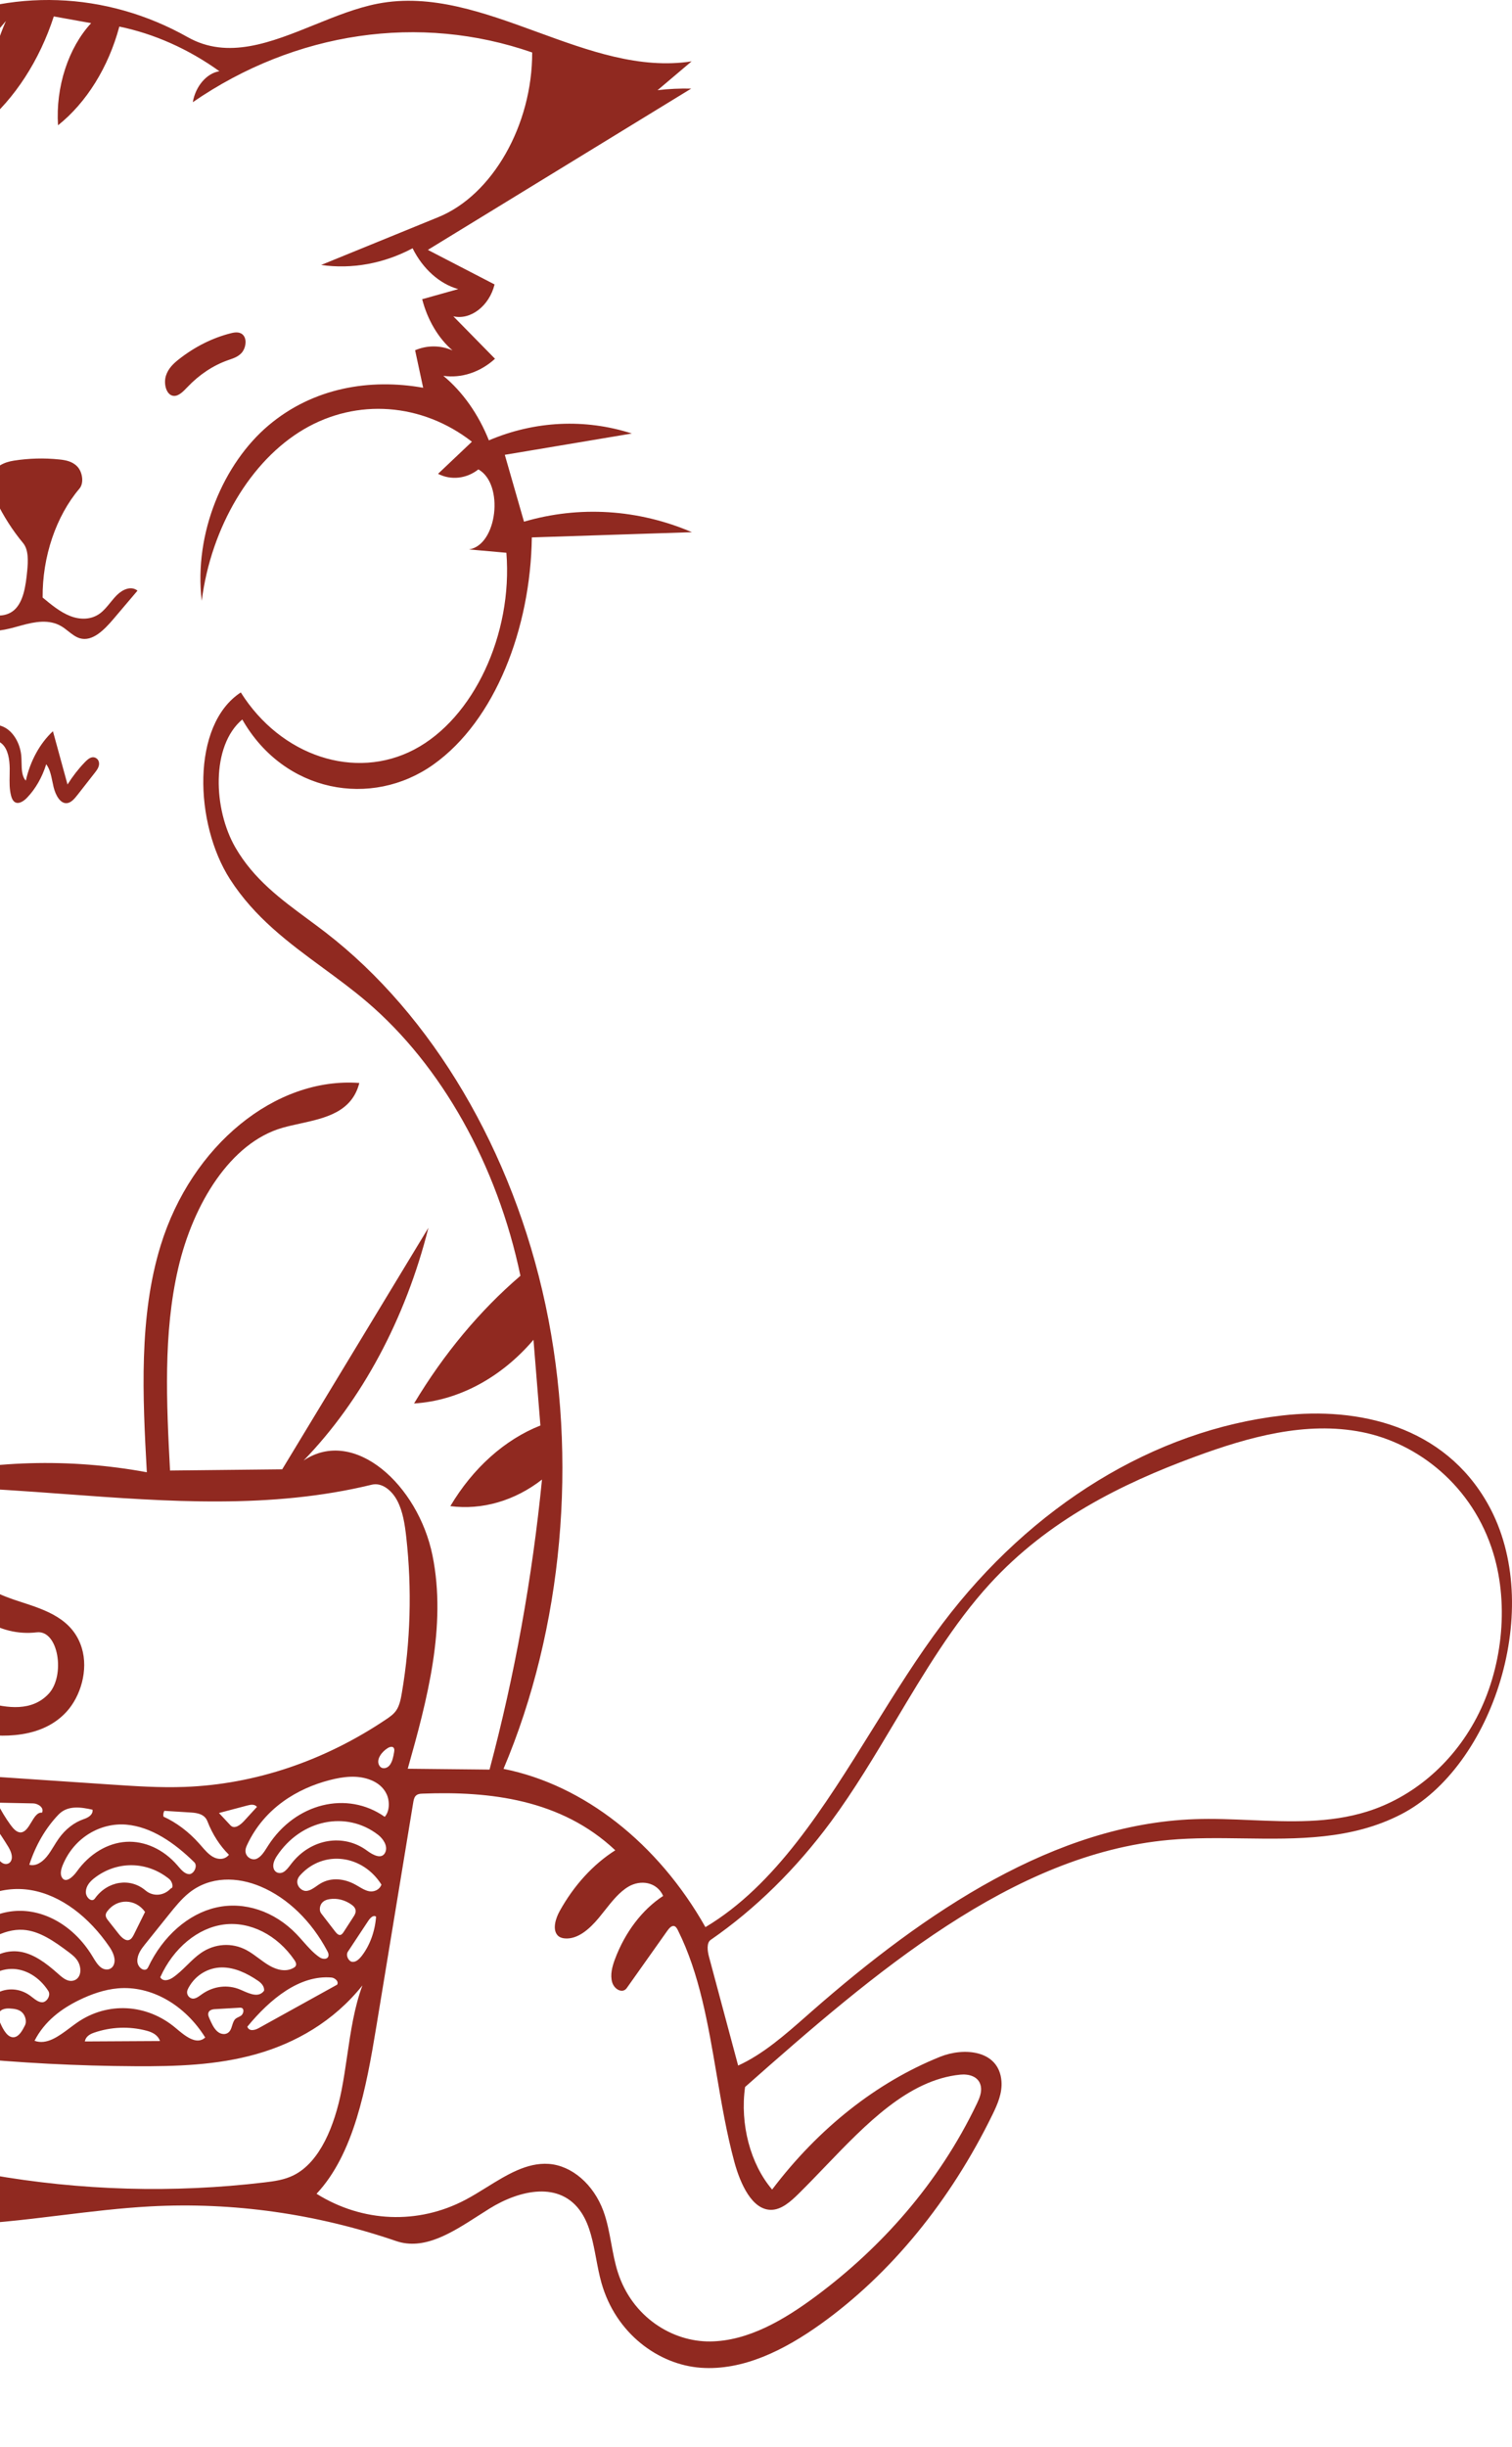 <svg width="136" height="220" viewBox="0 0 136 220" fill="none" xmlns="http://www.w3.org/2000/svg">
<path fill-rule="evenodd" clip-rule="evenodd" d="M19.735 6.404C18.594 6.582 17.588 7.751 17.341 9.188C26.582 2.832 37.744 1.198 47.869 4.719C47.878 11.251 44.296 17.534 39.431 19.519L28.885 23.823C31.667 24.218 34.526 23.696 37.111 22.321C38.029 24.172 39.541 25.524 41.216 25.99L37.974 26.9C38.452 28.763 39.428 30.41 40.701 31.503C39.621 31.03 38.419 31.025 37.337 31.489L38.062 34.861C33.282 34.013 28.175 34.846 24.149 38.249C20.122 41.653 17.419 47.91 18.144 54.014C18.993 47.378 22.548 41.407 27.323 38.597C32.098 35.787 37.955 36.219 42.447 39.712L39.4 42.599C40.57 43.194 41.956 43.042 43.03 42.2C45.375 43.528 44.726 49.017 42.179 49.397L45.548 49.696C46.132 57.025 42.593 64.583 37.266 67.383C31.94 70.182 25.27 67.99 21.658 62.252C17.174 65.181 17.488 74.059 20.684 79.036C22.914 82.51 25.986 84.767 29.063 87.028C30.394 88.006 31.726 88.984 32.991 90.062C39.712 95.789 44.721 104.719 46.811 114.697C43.161 117.823 39.915 121.718 37.243 126.176C41.197 125.94 45.069 123.877 47.985 120.452L48.608 128.157C45.406 129.418 42.53 131.992 40.507 135.407C43.359 135.779 46.302 134.926 48.751 133.018C47.873 141.884 46.29 150.635 44.033 159.092L36.675 159.015C38.421 152.843 40.189 146.203 38.903 139.85C37.617 133.496 31.849 128.251 27.308 131.307C32.53 125.923 36.484 118.552 38.534 110.383L25.384 132.097L15.294 132.206C14.976 126.124 14.671 119.89 16.023 114.045C17.374 108.2 20.749 102.728 25.398 101.395C25.903 101.25 26.44 101.133 26.984 101.013C29.257 100.515 31.653 99.99 32.32 97.363C24.783 96.802 17.227 102.975 14.455 111.959C12.48 118.36 12.828 125.496 13.206 132.361C6.238 131.076 -0.897 131.282 -7.812 132.97C-9.012 127.735 -10.257 122.383 -12.776 117.98C-15.294 113.577 -19.382 110.237 -23.625 110.781C-16.791 112.08 -13.406 121.795 -10.829 129.995C-8.252 138.196 -3.575 147.563 3.305 146.752C5.265 146.521 5.888 150.638 4.387 152.265C2.885 153.891 0.654 153.581 -1.268 153.043C-11.17 150.271 -20.414 143.767 -27.546 134.555C-28.935 132.761 -30.278 130.798 -30.92 128.411C-31.711 125.465 -31.343 122.212 -30.662 119.221C-27.184 103.943 -16.481 93.474 -6.309 84.314C-0.836 79.386 -1.033 67.174 -6.659 62.538C-10.823 67.379 -16.377 70.764 -21.97 69.975C-27.563 69.185 -32.857 63.326 -33.038 56.131C-31.281 55.933 -29.559 55.243 -28.028 54.123C-29.531 53.44 -31.224 53.469 -32.712 54.204C-33.117 52.265 -32.822 50.105 -31.926 48.458L-28.737 48.022C-29.378 47.094 -30.272 46.459 -31.227 46.253C-28.925 41.347 -23.583 40.004 -19.302 41.662C-15.021 43.32 -11.555 47.27 -8.238 51.108C-11.696 41.407 -21.075 38.281 -29.263 36.293L-25.69 33.585C-27.755 32.865 -30.033 33.203 -31.914 34.509C-30.686 36.456 -29.028 37.953 -27.184 38.783C-30.132 44.151 -35.335 47.355 -40.454 46.953C-45.486 46.559 -50.611 48.53 -54.639 52.409C-48.093 49.004 -40.942 47.519 -33.89 48.101L-35.062 54.598C-39.133 55.572 -43.018 57.796 -46.298 61.03L-35.211 56.24C-34.1 63.506 -29.607 69.751 -24.039 71.77C-18.471 73.789 -12.085 71.488 -8.159 66.049C-3.992 67.106 -2.992 74.802 -5.27 79.39C-7.074 83.022 -10.024 85.284 -12.948 87.527L-12.949 87.527L-12.949 87.528L-12.949 87.528L-12.949 87.528L-12.949 87.528L-12.95 87.528L-12.95 87.528L-12.95 87.528L-12.95 87.529L-12.95 87.529L-12.951 87.529L-12.951 87.529C-13.719 88.118 -14.485 88.706 -15.229 89.317C-24.175 96.67 -30.648 108.783 -32.755 122.117C-34.863 135.451 -32.577 149.83 -26.566 161.052C-36.495 165.859 -43.096 180.011 -41.688 193.471C-41.655 193.78 -41.62 194.09 -41.584 194.401L-41.584 194.401C-41.371 196.242 -41.154 198.122 -41.643 199.851C-42.214 201.874 -44.265 203.372 -45.613 202.087C-49.459 198.424 -53.969 195.91 -58.684 194.8C-61.46 194.146 -65.534 195.615 -64.942 199.146C-64.745 200.323 -64.02 201.221 -63.317 202.021C-56.019 210.319 -47.131 216.311 -37.654 219.32C-35.51 220 -33.128 220.496 -31.184 219.152C-28.417 217.239 -27.963 212.949 -27.506 208.639C-27.058 204.403 -26.607 200.148 -23.956 198.113C-21.561 196.275 -18.611 197.306 -15.846 198.272L-15.844 198.272L-15.835 198.275C-15.469 198.403 -15.107 198.53 -14.749 198.648C-8.173 200.829 -1.354 199.997 5.468 199.164L5.468 199.164C8.161 198.835 10.855 198.507 13.534 198.363C20.967 197.965 28.447 199.02 35.634 201.479C38.137 202.335 40.626 200.737 42.996 199.216C43.348 198.99 43.698 198.765 44.044 198.551C46.723 196.893 50.395 196.02 52.306 198.938C53.062 200.092 53.341 201.57 53.622 203.057C53.76 203.792 53.9 204.529 54.097 205.23C55.384 209.799 59.244 212.598 63.034 212.869C66.825 213.141 70.526 211.302 73.838 208.929C80.113 204.433 85.48 197.884 89.286 190.078C89.729 189.169 90.167 188.159 90.078 187.094C89.844 184.28 86.681 184.059 84.57 184.907C78.861 187.2 73.613 191.345 69.452 196.847C67.496 194.565 66.544 190.959 67.018 187.627C78.65 177.338 91.034 166.697 105.14 165.418C107.352 165.217 109.598 165.248 111.84 165.279C116.711 165.347 121.568 165.414 126.033 163.109C134.26 158.862 139.012 144.5 133.858 135.263C129.893 128.156 122.14 126.479 115.342 127.258C103.852 128.574 92.792 135.342 84.781 145.96C82.555 148.911 80.523 152.176 78.496 155.435C74.109 162.488 69.739 169.513 63.451 173.256C59.181 165.701 52.49 160.459 45.289 159.027C50.63 146.419 52.013 131.157 49.067 117.321C46.122 103.485 38.881 91.228 29.28 83.826C28.76 83.424 28.229 83.033 27.697 82.641L27.695 82.639L27.695 82.639L27.695 82.639L27.694 82.639L27.694 82.638L27.694 82.638L27.693 82.638L27.693 82.638L27.693 82.638L27.692 82.637L27.692 82.637L27.692 82.637L27.692 82.637L27.691 82.636L27.691 82.636L27.691 82.636L27.69 82.636L27.69 82.635L27.69 82.635C25.272 80.852 22.83 79.052 21.183 76.213C19.172 72.747 18.972 67.053 21.793 64.684C25.545 71.27 33.418 72.692 38.985 68.733C44.553 64.773 47.724 56.464 47.836 48.316L62.238 47.847C57.397 45.775 52.108 45.444 47.132 46.901L45.406 40.89L56.834 38.974C52.618 37.615 48.099 37.832 43.974 39.59C43.037 37.241 41.608 35.218 39.877 33.788C41.502 34.024 43.191 33.467 44.525 32.255L40.776 28.438C42.329 28.803 44.014 27.5 44.485 25.572L38.484 22.466L62.172 7.965C61.163 7.942 60.153 7.989 59.147 8.107L62.209 5.517C57.534 6.24 52.923 4.556 48.317 2.875C43.55 1.134 38.789 -0.604 33.969 0.331C32.076 0.699 30.17 1.469 28.276 2.236C24.366 3.817 20.502 5.379 16.885 3.342C9.525 -0.804 0.894 -1.107 -6.634 2.515C-7.299 2.835 -7.975 3.185 -8.658 3.538C-12.416 5.483 -16.376 7.532 -19.886 5.318C-24.111 2.654 -29.234 4.213 -33.47 6.847C-34.957 7.772 -36.4 8.824 -37.842 9.875C-40.508 11.819 -43.169 13.759 -46.096 14.887C-39.491 20.066 -32.012 23.407 -24.323 24.615C-23.379 25.549 -23.709 27.624 -24.651 28.561C-25.593 29.499 -26.867 29.617 -28.059 29.699C-27.752 32.415 -25.016 34.136 -23.148 32.787C-23.933 32.974 -23.991 31.342 -23.665 30.409L-21.63 24.589C-20.049 25.332 -18.081 24.14 -17.528 22.105C-21.443 22.708 -25.505 23.295 -29.255 21.737C-33.006 20.178 -36.357 15.832 -36.181 10.792C-27.829 4.602 -16.617 5.44 -8.886 12.833C-9.482 10.604 -10.95 8.788 -12.711 8.099C-10.678 5.538 -7.978 3.857 -5.148 3.39C-6.83 5.092 -7.6 8.134 -7.018 10.774L0.53 1.892C-0.708 4.732 -1.402 7.957 -1.473 11.207C1.327 8.867 3.557 5.429 4.839 1.477L8.197 2.081C6.141 4.303 4.996 7.833 5.218 11.265C7.776 9.23 9.76 6.038 10.733 2.39C13.886 3.042 16.949 4.407 19.735 6.404ZM112.492 163.633C110.804 163.562 109.114 163.49 107.435 163.551C94.933 164.005 83.311 171.795 72.997 180.842L72.721 181.085L72.565 181.222L72.563 181.224L72.563 181.224C70.605 182.946 68.629 184.685 66.394 185.701L63.77 175.914C63.629 175.389 63.542 174.667 63.924 174.403C67.937 171.627 71.602 168.027 74.736 163.784C76.824 160.957 78.676 157.85 80.526 154.747C83.146 150.353 85.761 145.966 89.036 142.391C94.266 136.681 100.849 133.413 107.455 130.976C112.344 129.172 117.467 127.757 122.496 128.748C127.525 129.738 132.476 133.578 134.32 139.644C135.784 144.463 135.068 150.146 132.811 154.435C130.555 158.724 126.891 161.643 122.965 162.867C119.55 163.932 116.024 163.783 112.492 163.633ZM-31.346 184.366C-31.082 185.171 -30.915 186.244 -31.443 186.797C-32.122 187.509 -33.087 186.591 -33.658 185.737L-38.525 178.46C-39.691 182.336 -40.225 186.52 -40.085 190.668C-40.057 191.501 -40.004 192.346 -39.951 193.194L-39.951 193.194C-39.748 196.434 -39.541 199.718 -40.715 202.528C-41.229 203.76 -42.105 204.892 -43.195 204.982C-43.812 205.033 -44.414 204.744 -44.984 204.436C-46.547 203.59 -48.087 202.551 -49.626 201.512L-49.627 201.512C-53.589 198.838 -57.549 196.166 -61.889 196.804C-62.481 196.891 -63.219 197.265 -63.196 198.027C-63.186 198.369 -63.011 198.662 -62.842 198.927C-56.586 208.701 -46.802 213.441 -37.331 217.02C-35.783 217.605 -34.15 218.175 -32.573 217.731C-30.996 217.286 -29.532 215.467 -29.722 213.415C-30.226 207.987 -28.896 202.32 -26.139 198.144C-25.038 196.477 -23.646 194.993 -21.976 194.549C-19.925 194.004 -17.92 195.085 -15.945 196.15C-15.438 196.424 -14.932 196.696 -14.429 196.94C-10.569 198.807 -6.23 199.01 -2.273 197.511C-3.82 197.485 -4.563 195.112 -4.884 193.176C-6.961 180.633 -8.065 167.826 -8.175 155.006C-8.187 153.611 -8.951 152.379 -9.873 151.636C-10.654 151.007 -11.544 150.657 -12.429 150.309C-12.589 150.245 -12.75 150.182 -12.909 150.118C-16.131 148.812 -19.168 146.759 -21.827 144.088C-22.161 143.753 -22.49 143.407 -22.819 143.061L-22.82 143.06L-22.82 143.06L-22.82 143.059L-22.821 143.059L-22.822 143.058C-23.839 141.988 -24.858 140.917 -26.026 140.15C-27.573 139.135 -29.488 138.721 -31.038 139.728C-31.384 140.782 -30.759 142.007 -29.959 142.516C-29.352 142.902 -28.673 143.006 -27.996 143.111C-27.779 143.144 -27.562 143.178 -27.348 143.22C-26.328 143.423 -25.337 143.847 -24.427 144.47C-23.472 145.124 -22.568 146.852 -23.419 147.71C-23.768 148.061 -24.257 148.037 -24.7 147.995L-29.699 147.525C-28.48 151.766 -26.927 155.849 -25.07 159.693C-24.903 160.038 -24.68 160.421 -24.363 160.425C-19.466 160.481 -13.998 161.358 -10.895 166.205C-10.307 167.123 -9.824 168.451 -10.328 169.448C-13.173 165.054 -17.622 162.437 -22.081 162.535C-26.541 162.634 -30.917 165.445 -33.641 169.963C-31.237 172.021 -29.325 175.01 -28.223 178.432C-27.89 179.466 -27.952 181.156 -28.825 181.133L-34.072 172.915C-34.307 172.547 -34.588 172.149 -34.959 172.134C-35.256 172.122 -35.518 172.366 -35.754 172.597C-36.264 173.099 -36.794 173.631 -37.06 174.381C-37.326 175.13 -37.227 176.162 -36.672 176.579C-34.307 178.356 -32.409 181.131 -31.346 184.366ZM28.473 197.228C31.842 193.633 32.941 187.712 33.846 182.219L37.162 162.092C37.197 161.877 37.238 161.649 37.359 161.493C37.518 161.287 37.769 161.264 37.995 161.255C44.039 161.022 50.474 161.758 55.342 166.347C53.355 167.607 51.619 169.506 50.337 171.82C49.978 172.469 49.677 173.446 50.14 173.977C50.314 174.177 50.556 174.247 50.788 174.268C51.949 174.374 53.009 173.447 53.857 172.428C54.039 172.209 54.218 171.982 54.398 171.755L54.398 171.755L54.398 171.755L54.398 171.754L54.399 171.754L54.399 171.754C55.053 170.926 55.71 170.095 56.539 169.609C57.597 168.989 59.066 169.163 59.65 170.45C57.764 171.68 56.209 173.725 55.301 176.172C55.065 176.809 54.87 177.545 55.061 178.207C55.253 178.868 56.006 179.256 56.376 178.733L60.021 173.586C60.197 173.337 60.442 173.063 60.688 173.179C60.822 173.241 60.909 173.402 60.985 173.555C62.916 177.432 63.684 181.947 64.455 186.481C64.907 189.137 65.359 191.798 66.047 194.343C66.599 196.382 67.663 198.672 69.35 198.673C70.282 198.674 71.106 197.94 71.844 197.212C72.632 196.433 73.417 195.617 74.205 194.796C77.912 190.937 81.703 186.99 86.371 186.518C87.107 186.443 88.051 186.651 88.224 187.569C88.324 188.102 88.099 188.639 87.876 189.107C84.406 196.373 79.201 202.101 73.452 206.39C70.508 208.585 67.28 210.471 63.872 210.505C60.465 210.538 56.857 208.31 55.569 204.274C55.306 203.45 55.146 202.581 54.985 201.713C54.8 200.709 54.614 199.705 54.271 198.775C53.388 196.378 51.43 194.69 49.361 194.543C47.391 194.404 45.58 195.526 43.772 196.646C43.137 197.04 42.503 197.433 41.862 197.771C37.608 200.016 32.607 199.813 28.473 197.228ZM5.981 153.896C4.713 155.281 3.007 155.833 1.344 155.99C-1.652 156.271 -4.709 155.374 -7.31 153.45L-6.237 158.646C-6.191 158.87 -6.136 159.111 -5.99 159.249C-5.864 159.369 -5.697 159.384 -5.54 159.394L9.878 160.431C12.126 160.582 14.377 160.733 16.626 160.65C22.937 160.416 29.201 158.309 34.785 154.54C35.107 154.322 35.435 154.091 35.667 153.732C35.943 153.304 36.053 152.743 36.145 152.2C36.927 147.611 37.062 142.843 36.542 138.193C36.415 137.051 36.237 135.88 35.735 134.922C35.233 133.963 34.331 133.262 33.445 133.478C24.371 135.688 15.109 135.006 5.847 134.323L5.846 134.323C2.356 134.066 -1.134 133.808 -4.615 133.706C-5.236 133.688 -5.889 133.684 -6.435 134.064C-6.981 134.445 -7.357 135.347 -7.076 136.057C-5.489 140.074 -2.21 142.637 1.19 143.793C1.434 143.876 1.683 143.957 1.936 144.04L1.937 144.04C4.136 144.756 6.558 145.544 7.357 148.163C7.962 150.15 7.249 152.512 5.981 153.896ZM30.718 187.94C30.096 191.099 28.788 194.376 26.416 195.561C25.586 195.976 24.688 196.099 23.801 196.205C15.576 197.184 7.263 196.948 -0.919 195.503C-1.406 195.417 -1.92 195.312 -2.3 194.912C-2.762 194.425 -2.919 193.619 -3.04 192.869C-3.412 190.569 -3.699 188.246 -3.902 185.912C-3.938 185.499 -3.849 184.909 -3.525 184.941C1.711 185.462 6.962 185.736 12.214 185.761C15.837 185.779 19.488 185.675 23.026 184.679C26.565 183.684 30.014 181.738 32.601 178.493C31.866 180.469 31.549 182.627 31.232 184.788C31.077 185.845 30.922 186.902 30.718 187.94ZM13.029 174.821C12.693 175.239 12.332 175.735 12.355 176.334C12.379 176.932 13.081 177.379 13.323 176.866C14.645 174.065 16.943 172.052 19.462 171.488C21.981 170.924 24.677 171.819 26.663 173.879C26.87 174.093 27.07 174.319 27.269 174.545C27.74 175.079 28.211 175.613 28.767 175.982C29.052 176.171 29.54 176.176 29.552 175.766C29.556 175.631 29.495 175.508 29.436 175.396C28.01 172.707 25.877 170.642 23.465 169.617C21.352 168.718 18.903 168.662 17.012 170.168C16.326 170.716 15.741 171.443 15.161 172.165L13.029 174.821ZM-4.726 173.291C-2.904 170.639 0.042 169.464 2.779 169.927C5.515 170.39 8.018 172.362 9.836 175.019C10.157 175.487 10.471 176.16 10.211 176.686C9.994 177.126 9.474 177.158 9.116 176.908C8.805 176.69 8.582 176.321 8.363 175.959C8.331 175.906 8.299 175.853 8.267 175.801C6.658 173.181 4.028 171.644 1.427 171.801C-1.175 171.958 -3.68 173.805 -5.089 176.607C-5.456 176.198 -5.56 175.497 -5.45 174.891C-5.339 174.284 -5.047 173.759 -4.726 173.291ZM22.081 166.341C22.038 166.933 22.65 167.301 23.089 167.107C23.484 166.933 23.76 166.496 24.025 166.075C24.055 166.029 24.084 165.982 24.113 165.936C26.56 162.108 31.218 160.955 34.604 163.339C35.048 162.859 35.073 161.939 34.776 161.3C34.479 160.661 33.936 160.268 33.383 160.042C32.183 159.552 30.881 159.719 29.647 160.038C26.726 160.794 23.776 162.566 22.24 165.833C22.166 165.991 22.094 166.158 22.081 166.341ZM7.099 179.823C8.223 179.273 9.398 178.866 10.598 178.76C13.568 178.496 16.603 180.202 18.46 183.179C17.669 183.902 16.627 183.022 15.815 182.336L15.807 182.329C13.213 180.138 9.669 179.941 6.937 181.838C6.724 181.986 6.509 182.147 6.292 182.31C5.27 183.075 4.207 183.871 3.107 183.473C4.017 181.691 5.546 180.584 7.099 179.823ZM15.53 177.8C15.995 177.489 16.413 177.08 16.831 176.67L16.832 176.67L16.832 176.67L16.832 176.67L16.832 176.67L16.832 176.67L16.832 176.67L16.832 176.669L16.832 176.669L16.832 176.669L16.832 176.669L16.832 176.669L16.833 176.669L16.833 176.669L16.833 176.669L16.833 176.669L16.833 176.669L16.833 176.669L16.833 176.668L16.833 176.668L16.833 176.668L16.834 176.668L16.834 176.668L16.834 176.668L16.834 176.668L16.834 176.668C17.232 176.277 17.631 175.887 18.071 175.582C19.315 174.721 20.865 174.622 22.169 175.319C22.55 175.523 22.907 175.788 23.265 176.053C23.573 176.282 23.881 176.51 24.204 176.699C24.902 177.108 25.733 177.321 26.429 176.904C26.506 176.858 26.586 176.797 26.619 176.696C26.672 176.533 26.578 176.356 26.486 176.223C24.93 173.95 22.491 172.719 20.141 173.019C17.79 173.319 15.59 175.143 14.415 177.764C14.66 178.177 15.17 178.039 15.53 177.8ZM-1.869 177.086C-2.134 177.386 -2.398 177.685 -2.705 177.908C-3.193 178.263 -3.849 178.382 -4.291 177.938C-4.427 177 -3.687 176.271 -3.042 175.79C-1.453 174.603 0.255 173.378 2.093 173.499C3.563 173.596 4.905 174.549 6.175 175.501C6.487 175.736 6.807 175.981 7.021 176.355C7.234 176.729 7.314 177.268 7.115 177.654C6.913 178.045 6.489 178.16 6.132 178.054C5.789 177.952 5.492 177.688 5.203 177.43L5.169 177.4C4.142 176.488 3.021 175.647 1.779 175.462C0.664 175.296 -0.498 175.698 -1.389 176.569C-1.555 176.731 -1.712 176.908 -1.869 177.086ZM5.572 168.795C5.903 169.344 6.553 168.756 6.919 168.244C8.047 166.667 9.674 165.69 11.343 165.588C13.012 165.485 14.704 166.258 15.945 167.689L15.999 167.752L16.021 167.778C16.312 168.117 16.622 168.478 17.009 168.492C17.431 168.506 17.81 167.754 17.476 167.425C15.687 165.667 13.605 164.23 11.354 164.04C9.102 163.85 6.676 165.142 5.633 167.702C5.494 168.045 5.387 168.489 5.572 168.795ZM26.12 167.665C25.927 167.92 25.731 168.177 25.478 168.314C25.181 168.475 24.773 168.398 24.629 168.028C24.478 167.638 24.69 167.182 24.91 166.85C27.077 163.589 31.155 162.743 34.016 164.963C34.454 165.303 34.913 165.962 34.656 166.528C34.347 167.208 33.547 166.774 33.015 166.38C30.888 164.806 27.953 165.304 26.221 167.534C26.187 167.577 26.154 167.621 26.12 167.665ZM27.059 168.524C26.937 168.655 26.814 168.803 26.762 168.997C26.618 169.538 27.132 170.046 27.578 170C27.901 169.967 28.189 169.766 28.477 169.565C28.587 169.488 28.697 169.411 28.809 169.344C29.796 168.748 30.982 168.89 31.983 169.444C32.078 169.496 32.173 169.552 32.267 169.608C32.566 169.787 32.866 169.965 33.191 170.028C33.618 170.11 34.116 169.929 34.31 169.436C32.612 166.744 29.134 166.306 27.059 168.524ZM0.979 167.323C0.816 167.614 0.47 167.643 0.217 167.491C-0.018 167.35 -0.195 167.092 -0.367 166.841L-0.407 166.784C-1.597 165.057 -3.139 163.731 -4.838 162.974C-5.279 162.777 -5.839 162.385 -5.715 161.809C-4.496 161.276 -3.116 161.694 -2.021 162.564C-0.926 163.433 -0.069 164.709 0.728 166.005C0.963 166.388 1.201 166.927 0.979 167.323ZM15.231 168.937C13.226 167.301 10.489 167.272 8.463 168.866C8.111 169.143 7.75 169.532 7.722 170.059C7.695 170.587 8.255 171.077 8.533 170.685C9.652 169.107 11.696 168.779 13.085 169.956C13.767 170.534 14.746 170.455 15.366 169.773C15.659 169.733 15.479 169.139 15.231 168.937ZM22.248 182.205C24.316 179.686 26.967 177.542 29.816 177.788C30.109 177.813 30.502 178.129 30.325 178.428L23.26 182.34C22.912 182.532 22.398 182.65 22.248 182.205ZM2.702 179.411C2.772 179.461 2.841 179.515 2.91 179.569C3.191 179.788 3.475 180.01 3.798 180.011C4.201 180.011 4.6 179.391 4.345 178.992C3.54 177.738 2.276 176.987 1.008 177.012C-0.261 177.037 -1.507 177.836 -2.281 179.122C-2.185 179.589 -1.738 179.804 -1.365 179.735C-1.095 179.684 -0.849 179.531 -0.603 179.377L-0.603 179.376C-0.508 179.317 -0.412 179.257 -0.316 179.204C0.642 178.673 1.794 178.752 2.702 179.411ZM17.397 179.683C17.115 179.703 16.797 179.428 16.829 179.069C16.841 178.937 16.897 178.818 16.956 178.709C17.61 177.507 18.79 176.893 19.934 176.88C21.078 176.866 22.19 177.385 23.2 178.072C23.482 178.264 23.799 178.569 23.753 178.973C23.285 179.61 22.51 179.268 21.834 178.971C21.759 178.938 21.686 178.905 21.613 178.874C20.489 178.397 19.211 178.547 18.173 179.278C18.155 179.291 18.137 179.304 18.119 179.317L18.066 179.355C17.854 179.509 17.638 179.666 17.397 179.683ZM14.703 163.32C15.881 163.86 16.977 164.687 17.917 165.743C17.983 165.816 18.048 165.891 18.113 165.966C18.433 166.335 18.755 166.707 19.145 166.932C19.615 167.204 20.225 167.211 20.593 166.749C19.779 165.95 19.111 164.911 18.655 163.735C18.409 163.102 17.755 162.986 17.203 162.952L14.783 162.8C14.698 162.947 14.668 163.143 14.703 163.32ZM4.842 165.977C4.635 166.314 4.428 166.652 4.183 166.944C3.767 167.442 3.192 167.806 2.636 167.649C3.201 165.895 4.115 164.326 5.268 163.132C6.091 162.279 7.281 162.466 8.325 162.698C8.38 163.18 7.896 163.421 7.528 163.547C6.674 163.838 5.888 164.448 5.292 165.282C5.133 165.503 4.988 165.74 4.842 165.977L4.842 165.977ZM-5.092 166.34L-2.849 168.21C-2.532 168.474 -2.128 168.744 -1.8 168.505C-1.495 168.283 -1.448 167.711 -1.607 167.312C-1.766 166.912 -2.069 166.644 -2.36 166.394L-4.186 164.82C-4.696 164.381 -5.526 164.031 -5.804 164.733C-6.043 165.338 -5.536 165.97 -5.092 166.34ZM11.704 174.366C11.34 174.589 10.939 174.197 10.653 173.833L9.719 172.647C9.609 172.508 9.491 172.339 9.51 172.142C9.522 172.019 9.588 171.915 9.655 171.825C10.532 170.651 12.198 170.683 13.047 171.891L12.075 173.857C11.976 174.056 11.87 174.265 11.704 174.366ZM-2.433 183.205C-1.825 183.478 -1.107 183.559 -0.571 183.102C-1.378 181.914 -2.324 180.881 -3.368 180.047C-3.665 179.811 -3.999 179.582 -4.344 179.645C-4.69 179.708 -4.996 180.211 -4.828 180.603C-4.315 181.806 -3.444 182.752 -2.433 183.205ZM31.795 172.324L30.933 173.657C30.851 173.784 30.759 173.918 30.634 173.953C30.444 174.005 30.272 173.814 30.135 173.637L28.884 172.014C28.699 171.776 28.752 171.349 28.935 171.109C29.118 170.869 29.389 170.779 29.649 170.739C30.33 170.634 31.035 170.813 31.632 171.243C31.804 171.367 31.984 171.548 31.992 171.8C31.998 171.998 31.894 172.171 31.795 172.324ZM0.943 164.059C1.201 164.414 1.525 164.778 1.902 164.738C2.293 164.697 2.556 164.258 2.815 163.827C3.092 163.366 3.363 162.913 3.781 162.963C3.998 162.505 3.406 162.139 2.987 162.131L-0.262 162.065C0.092 162.774 0.496 163.443 0.943 164.059ZM14.391 183.496L7.632 183.533C7.705 183.086 8.099 182.871 8.444 182.751C9.985 182.217 11.625 182.154 13.188 182.568C13.665 182.695 14.194 182.926 14.391 183.496ZM21.544 180.501L19.307 180.631C19.066 180.645 18.757 180.734 18.728 181.04C18.715 181.177 18.768 181.308 18.82 181.428C19.017 181.886 19.227 182.362 19.568 182.651C19.909 182.939 20.422 182.968 20.687 182.57C20.778 182.433 20.832 182.262 20.885 182.092C20.95 181.883 21.015 181.675 21.148 181.535C21.237 181.443 21.345 181.392 21.453 181.341C21.536 181.302 21.619 181.263 21.694 181.206C21.867 181.072 21.977 180.725 21.817 180.568C21.742 180.494 21.638 180.496 21.544 180.501ZM1.942 180.88C2.253 181.136 2.441 181.699 2.242 182.096C2.003 182.573 1.706 183.098 1.266 183.153C0.698 183.225 0.292 182.494 0.015 181.855C-0.079 181.638 -0.176 181.398 -0.141 181.154C-0.068 180.64 0.468 180.544 0.875 180.57C1.244 180.594 1.632 180.624 1.942 180.88ZM31.689 176.378C32.024 176.413 32.324 176.123 32.559 175.816C33.275 174.879 33.73 173.623 33.826 172.319C33.589 172.125 33.3 172.426 33.118 172.7L31.289 175.467C31.072 175.795 31.355 176.342 31.689 176.378ZM-4.126 170.229C-4.605 170.56 -5.261 170.389 -5.601 169.845C-5.941 169.301 -5.926 168.445 -5.568 167.92C-5.518 167.847 -5.459 167.778 -5.385 167.758C-5.277 167.73 -5.173 167.813 -5.083 167.892L-4.193 168.667C-3.988 168.846 -3.766 169.058 -3.722 169.371C-3.674 169.722 -3.881 170.059 -4.126 170.229ZM20.726 164.101C21.082 164.483 21.61 164.089 21.963 163.702L23.113 162.445C22.896 162.18 22.549 162.24 22.256 162.318L19.695 162.995L20.726 164.101ZM-31.037 135.292C-31.298 134.994 -31.365 134.508 -31.373 134.061C-31.382 133.555 -31.336 133.049 -31.236 132.56L-29.539 135.387C-29.438 135.556 -29.354 135.846 -29.504 135.938C-29.716 135.756 -29.977 135.704 -30.236 135.653C-30.53 135.595 -30.821 135.537 -31.037 135.292ZM34.128 158.744C34.343 159.087 34.795 159.013 35.042 158.707C35.288 158.401 35.379 157.95 35.45 157.52C35.467 157.416 35.482 157.305 35.449 157.209C35.362 156.964 35.079 157.038 34.888 157.151C34.377 157.456 33.774 158.181 34.128 158.744ZM14.924 33.784C15.131 33.12 15.615 32.672 16.091 32.298C17.528 31.169 19.123 30.371 20.778 29.956C21.174 29.856 21.646 29.808 21.921 30.186C22.23 30.611 22.075 31.346 21.732 31.726C21.426 32.065 21.024 32.204 20.63 32.34C20.582 32.356 20.534 32.373 20.486 32.39C19.163 32.858 17.918 33.686 16.858 34.802C16.45 35.231 15.967 35.737 15.458 35.556C14.92 35.364 14.716 34.447 14.924 33.784ZM-14.84 33.938C-15.224 33.672 -15.483 33.008 -15.244 32.541C-15.105 32.268 -14.846 32.145 -14.6 32.065C-12.605 31.417 -10.539 32.56 -8.735 33.827C-8.329 34.112 -7.911 34.422 -7.655 34.917C-7.399 35.411 -7.361 36.142 -7.695 36.553C-8.254 37.241 -9.141 36.533 -9.772 35.957C-10.878 34.948 -12.206 34.344 -13.561 34.233L-13.615 34.228L-13.667 34.224L-13.744 34.219C-14.123 34.194 -14.509 34.167 -14.84 33.938ZM6.073 70.529L4.761 65.741C3.593 66.819 2.72 68.41 2.324 70.181C1.965 69.808 1.952 69.177 1.939 68.558V68.558V68.558C1.935 68.373 1.931 68.189 1.918 68.013C1.841 66.969 1.328 65.995 0.602 65.509C-0.125 65.024 -1.043 65.043 -1.756 65.558C-1.567 66.088 -1.121 66.257 -0.662 66.43C-0.357 66.545 -0.046 66.662 0.199 66.889C0.717 67.368 0.865 68.27 0.873 69.088C0.875 69.293 0.871 69.499 0.867 69.706V69.706C0.855 70.323 0.842 70.942 0.993 71.523C1.042 71.711 1.111 71.898 1.23 72.024C1.566 72.382 2.076 72.085 2.417 71.733C3.187 70.939 3.792 69.886 4.156 68.709C4.476 69.119 4.595 69.694 4.712 70.265L4.712 70.265L4.713 70.266C4.747 70.433 4.781 70.6 4.821 70.763C4.995 71.479 5.41 72.244 5.996 72.209C6.386 72.186 6.7 71.811 6.977 71.457L8.564 69.428C8.756 69.184 8.963 68.873 8.901 68.536C8.842 68.213 8.543 68.04 8.286 68.086C8.029 68.132 7.809 68.34 7.608 68.55C7.044 69.138 6.529 69.802 6.073 70.529ZM2.447 51.324C2.531 50.447 2.578 49.424 2.074 48.819C1.134 47.69 0.31 46.402 -0.368 44.999C-0.664 44.387 -0.942 43.672 -0.801 42.976C-0.588 41.924 0.412 41.543 1.255 41.412C2.604 41.202 3.97 41.166 5.324 41.306C5.907 41.365 6.524 41.477 6.969 41.961C7.415 42.444 7.575 43.423 7.145 43.929C5.038 46.407 3.803 50.059 3.835 53.721C4.617 54.37 5.411 55.027 6.302 55.378C7.192 55.729 8.207 55.74 9.01 55.136C9.348 54.882 9.632 54.534 9.916 54.185C10.113 53.944 10.309 53.703 10.524 53.492C11.05 52.975 11.804 52.656 12.368 53.102L10.222 55.63C9.367 56.637 8.305 57.72 7.173 57.381C6.799 57.269 6.469 57.009 6.139 56.749C5.943 56.594 5.746 56.439 5.538 56.314C4.43 55.647 3.13 55.896 1.932 56.225C1.86 56.245 1.787 56.265 1.714 56.285L1.713 56.286C0.583 56.599 -0.587 56.923 -1.696 56.534C-2.877 56.119 -3.914 54.549 -3.544 53.055C-2.8 54.447 -1.505 55.329 -0.187 55.342C0.319 55.347 0.841 55.223 1.26 54.861C2.118 54.118 2.32 52.639 2.447 51.324Z" fill="#902920"/>
</svg>
